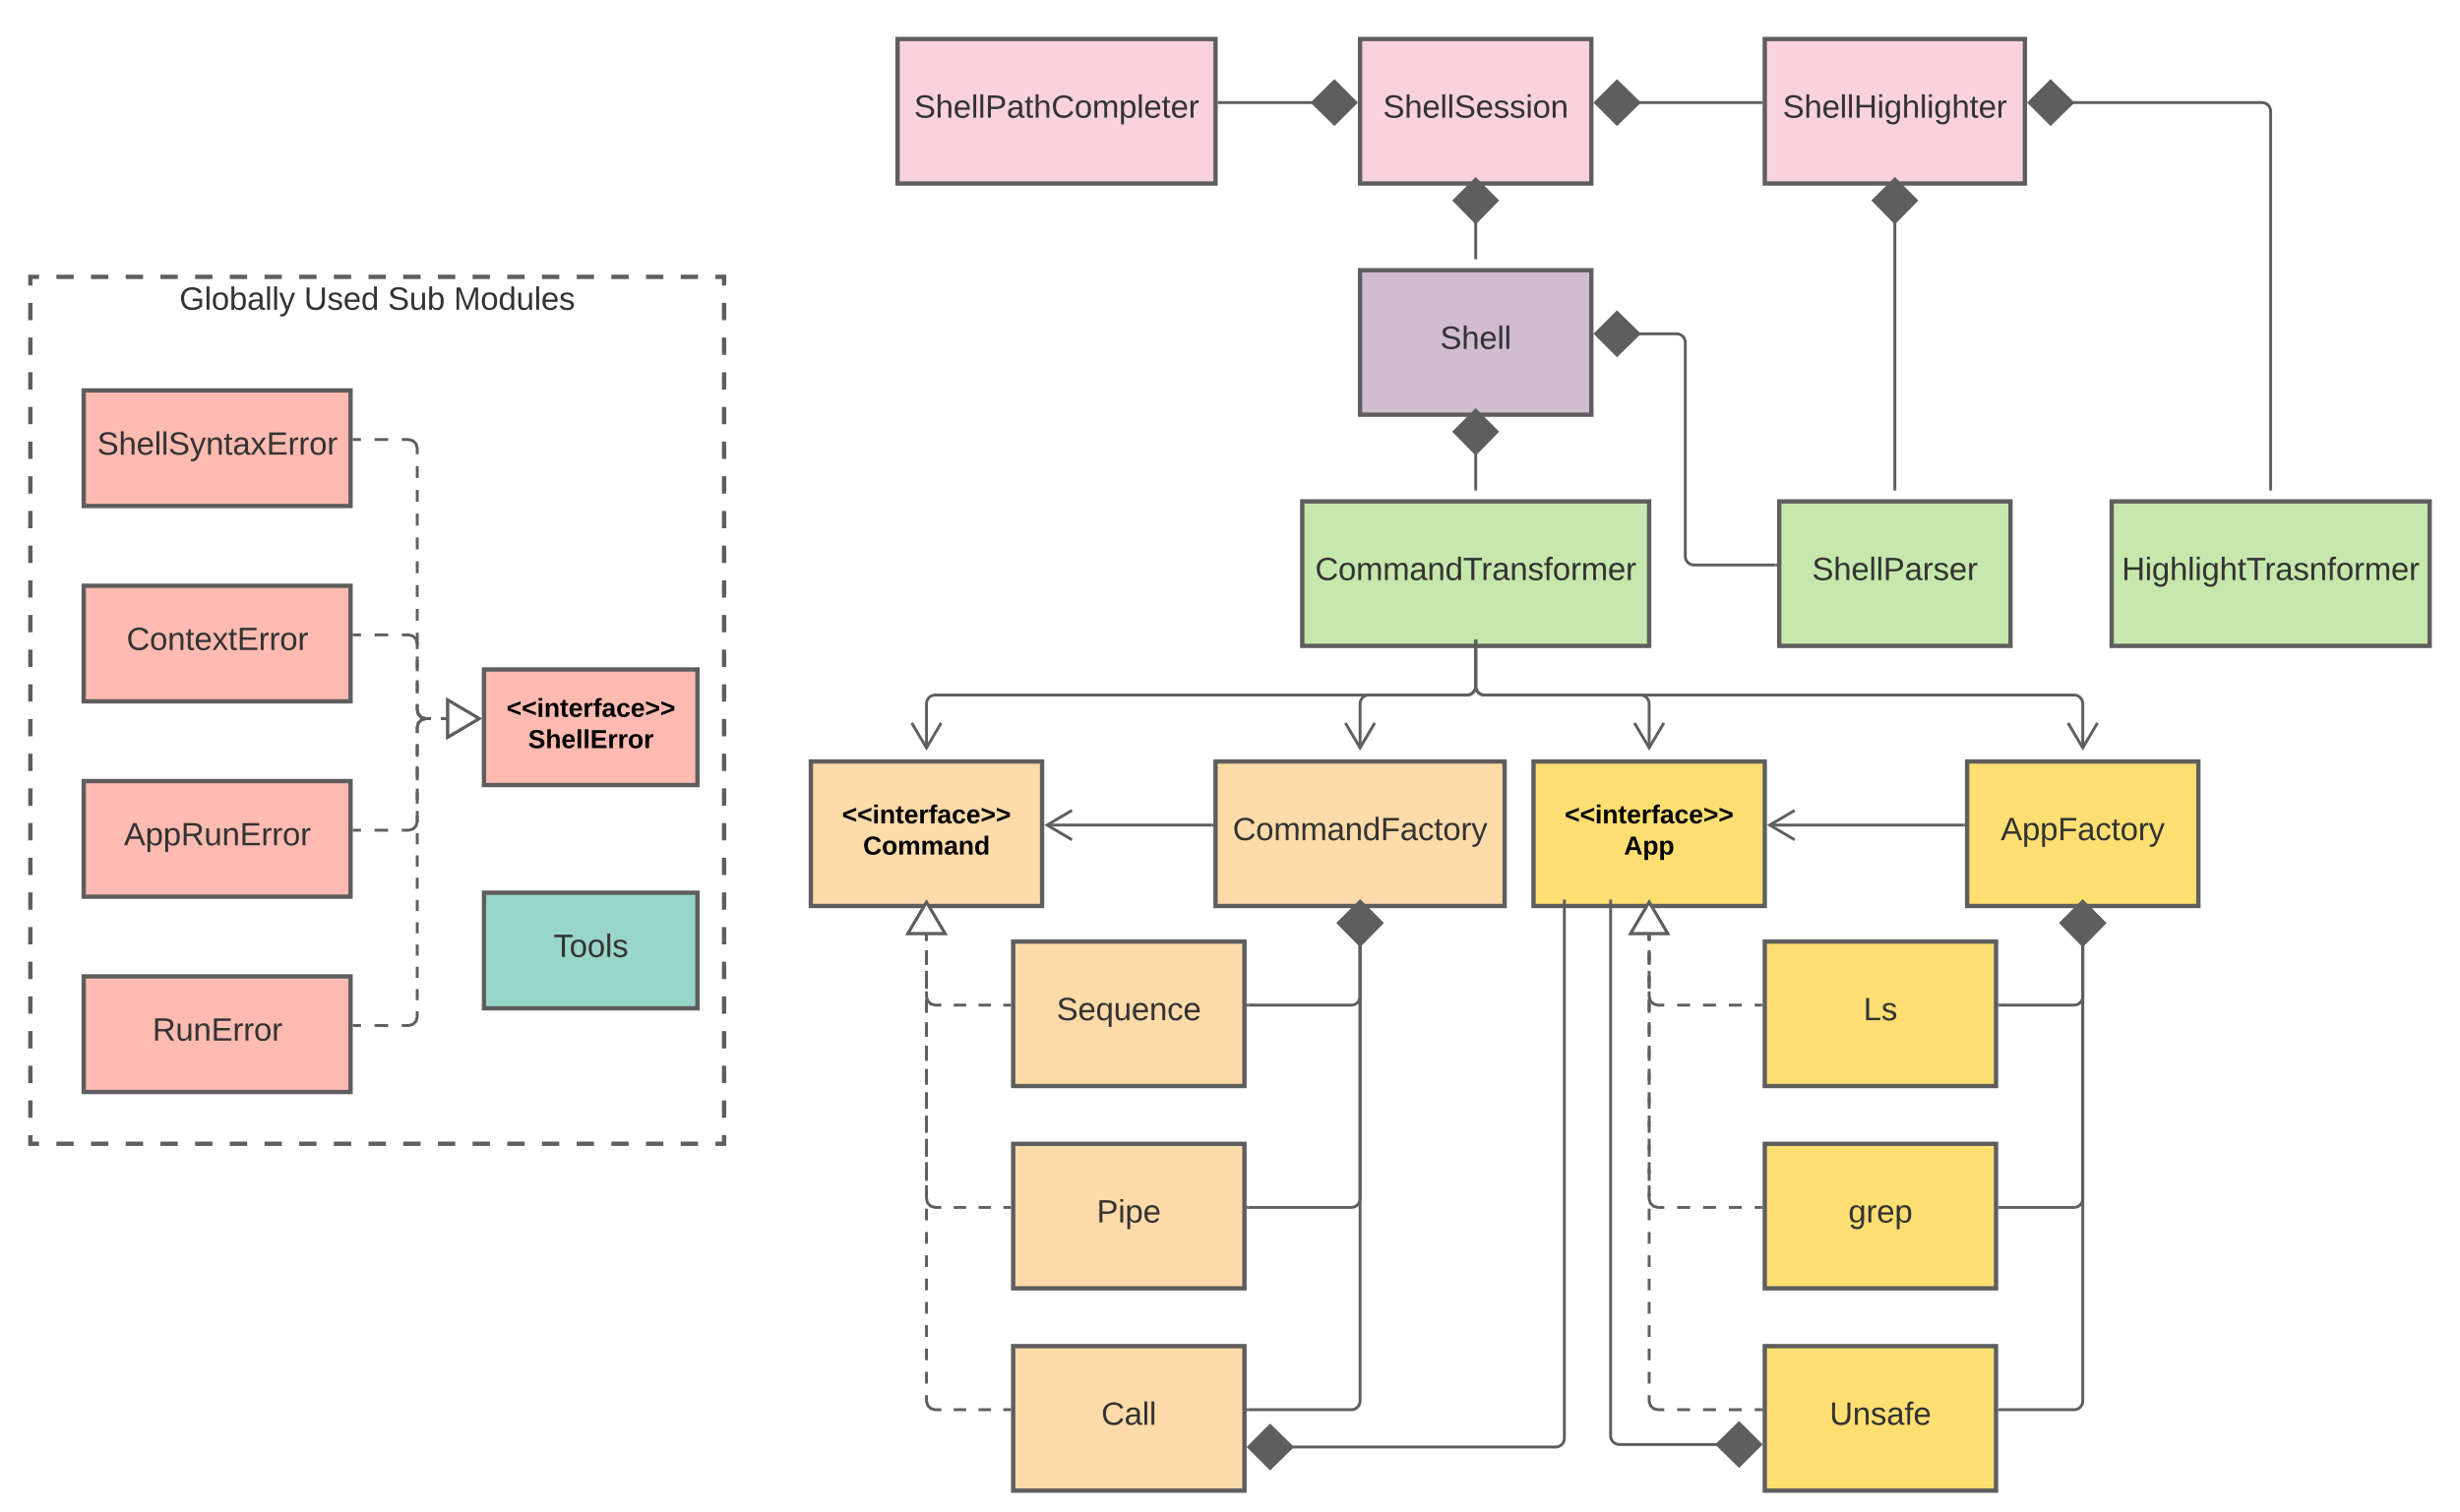 <svg xmlns="http://www.w3.org/2000/svg" xmlns:xlink="http://www.w3.org/1999/xlink" xmlns:lucid="lucid" width="1702" height="1046.59"><g transform="translate(-159 -79)" lucid:page-tab-id="0_0"><g filter="url(#a)"><path d="M180 264.6h480v600H180z" fill-opacity="0"/><path d="M198 264.6h12m12 0h12m12 0h12m12 0h12m12 0h12m12 0h12m12 0h12m12 0h12m12 0h12m12 0h12m12 0h12m12 0h12m12 0h12m12 0h12m12 0h12m12 0h12m12 0h12m12 0h12m12 0h12m12 0h6v6m0 12v12m0 12v12m0 12v12m0 12v12m0 12v12m0 12v12m0 12v12m0 12v12m0 12v12m0 12v12m0 12v12m0 12v12m0 12v12m0 12v12m0 12v12m0 12v12m0 12v12m0 12v12m0 12v12m0 12v12m0 12v12m0 12v12m0 12v12m0 12v12m0 12v6h-6m-12 0h-12m-12 0h-12m-12 0h-12m-12 0h-12m-12 0h-12m-12 0h-12m-12 0h-12m-12 0h-12m-12 0h-12m-12 0h-12m-12 0h-12m-12 0h-12m-12 0h-12m-12 0h-12m-12 0h-12m-12 0h-12m-12 0h-12m-12 0h-12m-12 0h-12m-12 0h-6v-6m0-12v-12m0-12v-12m0-12v-12m0-12v-12m0-12v-12m0-12v-12m0-12v-12m0-12v-12m0-12v-12m0-12v-12m0-12v-12m0-12v-12m0-12v-12m0-12v-12m0-12v-12m0-12v-12m0-12v-12m0-12v-12m0-12v-12m0-12v-12m0-12v-12m0-12v-12m0-12v-12m0-12v-12m0-12v-6h6" stroke="#5e5e5e" stroke-width="3" fill="none"/><use xlink:href="#b" transform="matrix(1,0,0,1,185,269.586) translate(98.148 17.778)"/><use xlink:href="#c" transform="matrix(1,0,0,1,185,269.586) translate(184.383 17.778)"/><use xlink:href="#d" transform="matrix(1,0,0,1,185,269.586) translate(242.346 17.778)"/><use xlink:href="#e" transform="matrix(1,0,0,1,185,269.586) translate(288.025 17.778)"/></g><g filter="url(#f)"><path d="M1000 600h200v100h-200z" stroke="#5e5e5e" stroke-width="3" fill="#ffdba9"/><use xlink:href="#g" transform="matrix(1,0,0,1,1008,608) translate(3.883 46.444)"/></g><g filter="url(#h)"><path d="M1100 260h160v100h-160z" stroke="#5e5e5e" stroke-width="3" fill="#d1bcd2"/><use xlink:href="#i" transform="matrix(1,0,0,1,1108,268) translate(47.37 46.444)"/></g><g filter="url(#h)"><path d="M720 600h160v100H720z" stroke="#5e5e5e" stroke-width="3" fill="#ffdba9"/><use xlink:href="#j" transform="matrix(1,0,0,1,728,608) translate(13.575 34.8)"/><use xlink:href="#k" transform="matrix(1,0,0,1,728,608) translate(28.1 56.4)"/></g><g filter="url(#h)"><path d="M1520 600h160v100h-160z" stroke="#5e5e5e" stroke-width="3" fill="#ffdf71"/><use xlink:href="#l" transform="matrix(1,0,0,1,1528,608) translate(15.272 46.444)"/></g><g filter="url(#h)"><path d="M860 724.6h160v100H860z" stroke="#5e5e5e" stroke-width="3" fill="#ffdba9"/><use xlink:href="#m" transform="matrix(1,0,0,1,868,732.586) translate(22 46.444)"/></g><g filter="url(#h)"><path d="M1380 1004.6h160v100h-160z" stroke="#5e5e5e" stroke-width="3" fill="#ffdf71"/><use xlink:href="#n" transform="matrix(1,0,0,1,1388,1012.586) translate(36.846 46.444)"/></g><g filter="url(#h)"><path d="M860 864.6h160v100H860z" stroke="#5e5e5e" stroke-width="3" fill="#ffdba9"/><use xlink:href="#o" transform="matrix(1,0,0,1,868,872.586) translate(49.809 46.444)"/></g><g filter="url(#h)"><path d="M1380 864.6h160v100h-160z" stroke="#5e5e5e" stroke-width="3" fill="#ffdf71"/><use xlink:href="#p" transform="matrix(1,0,0,1,1388,872.586) translate(49.809 46.444)"/></g><g filter="url(#h)"><path d="M860 1004.6h160v100H860z" stroke="#5e5e5e" stroke-width="3" fill="#ffdba9"/><use xlink:href="#q" transform="matrix(1,0,0,1,868,1012.586) translate(52.957 46.444)"/></g><g filter="url(#h)"><path d="M1380 724.6h160v100h-160z" stroke="#5e5e5e" stroke-width="3" fill="#ffdf71"/><use xlink:href="#r" transform="matrix(1,0,0,1,1388,732.586) translate(60.272 46.444)"/></g><g filter="url(#h)"><path d="M1220 600h160v100h-160z" stroke="#5e5e5e" stroke-width="3" fill="#ffdf71"/><use xlink:href="#j" transform="matrix(1,0,0,1,1228,608) translate(13.575 34.8)"/><use xlink:href="#s" transform="matrix(1,0,0,1,1228,608) translate(54.575 56.4)"/></g><path d="M857.5 774.6h-4.3m-8.57 0h-8.6m-8.57 0h-8.6m-8.57 0H806l-3.03-.83-2.15-2.16-.82-3v-3.56m0-7.1v-7.1m0-7.1v-7.1m0-7.1v-3.56" stroke="#5e5e5e" stroke-width="2" fill="none"/><path d="M858.5 775.6h-1.03v-2h1.03" fill="#5e5e5e"/><path d="M800 703.46l12.73 21.52h-25.46z" stroke="#5e5e5e" stroke-width="2" fill="#fff"/><path d="M857.5 914.6h-4.3m-8.57 0h-8.6m-8.57 0h-8.6m-8.57 0H806l-3.03-.83-2.15-2.16-.82-3v-4.16m0-8.3v-8.3m0-8.3v-8.3m0-8.3v-8.3m0-8.3v-8.3m0-8.3v-8.3m0-8.3v-8.3m0-8.3v-8.3m0-8.3v-8.3m0-8.3v-8.3m0-8.3v-8.3m0-8.3v-4.16" stroke="#5e5e5e" stroke-width="2" fill="none"/><path d="M858.5 915.6h-1.03v-2h1.03" fill="#5e5e5e"/><path d="M800 703.46l12.73 21.52h-25.46z" stroke="#5e5e5e" stroke-width="2" fill="#fff"/><path d="M857.5 1054.6h-4.3m-8.57 0h-8.6m-8.57 0h-8.6m-8.57 0H806l-3.03-.83-2.15-2.16-.82-3v-4.05m0-8.06v-8.08m0-8.06v-8.07m0-8.07v-8.07m0-8.06v-8.07m0-8.06v-8.07m0-8.06v-8.07m0-8.06v-8.06m0-8.06v-8.07m0-8.05v-8.07m0-8.06v-8.07m0-8.06v-8.08m0-8.06V851m0-8.07v-8.07m0-8.06v-8.07m0-8.06v-8.07m0-8.06v-8.07m0-8.06v-8.06m0-8.06v-8.07m0-8.05v-8.07m0-8.06v-4.04" stroke="#5e5e5e" stroke-width="2" fill="none"/><path d="M858.5 1055.6h-1.03v-2h1.03" fill="#5e5e5e"/><path d="M800 703.46l12.73 21.52h-25.46z" stroke="#5e5e5e" stroke-width="2" fill="#fff"/><path d="M1022.5 774.6h71.5c3.3 0 6-2.7 6-6v-36.35" stroke="#5e5e5e" stroke-width="2" fill="none"/><path d="M1022.53 775.6h-1.03v-2h1.03" fill="#5e5e5e"/><path d="M1100 702.9l14.85 14.86L1100 732.9l-14.85-15.14z" stroke="#5e5e5e" stroke-width="2" fill="#5e5e5e"/><path d="M1022.5 914.6h71.5c3.3 0 6-2.7 6-6V732.24" stroke="#5e5e5e" stroke-width="2" fill="none"/><path d="M1022.53 915.6h-1.03v-2h1.03" fill="#5e5e5e"/><path d="M1100 702.9l14.85 14.86L1100 732.9l-14.85-15.14z" stroke="#5e5e5e" stroke-width="2" fill="#5e5e5e"/><path d="M1022.5 1054.6h71.5c3.3 0 6-2.7 6-6V732.24" stroke="#5e5e5e" stroke-width="2" fill="none"/><path d="M1022.53 1055.6h-1.03v-2h1.03" fill="#5e5e5e"/><path d="M1100 702.9l14.85 14.86L1100 732.9l-14.85-15.14z" stroke="#5e5e5e" stroke-width="2" fill="#5e5e5e"/><path d="M997.5 650H883.32" stroke="#5e5e5e" stroke-width="2" fill="none"/><path d="M998.5 651h-1.03v-2h1.03" fill="#5e5e5e"/><path d="M900.68 639.82L883.48 650l17.2 10.18M1517.5 650h-134.18" stroke="#5e5e5e" stroke-width="2" fill="none"/><path d="M1518.5 651h-1.03v-2h1.03" fill="#5e5e5e"/><path d="M1400.68 639.82L1383.46 650l17.22 10.18M1377.5 774.6h-4.47m-8.94 0h-8.94m-8.94 0h-8.94m-8.94 0h-8.93m-8.93 0H1306l-3.03-.83-2.15-2.16-.82-3v-3.56m0-7.1v-7.1m0-7.1v-7.1m0-7.1v-3.56" stroke="#5e5e5e" stroke-width="2" fill="none"/><path d="M1378.5 775.6h-1.03v-2h1.03" fill="#5e5e5e"/><path d="M1300 703.46l12.73 21.52h-25.46z" stroke="#5e5e5e" stroke-width="2" fill="#fff"/><path d="M1377.5 914.6h-4.47m-8.94 0h-8.94m-8.94 0h-8.94m-8.94 0h-8.93m-8.93 0H1306l-3.03-.83-2.15-2.16-.82-3v-4.16m0-8.3v-8.3m0-8.3v-8.3m0-8.3v-8.3m0-8.3v-8.3m0-8.3v-8.3m0-8.3v-8.3m0-8.3v-8.3m0-8.3v-8.3m0-8.3v-8.3m0-8.3v-8.3m0-8.3v-4.16" stroke="#5e5e5e" stroke-width="2" fill="none"/><path d="M1378.5 915.6h-1.03v-2h1.03" fill="#5e5e5e"/><path d="M1300 703.46l12.73 21.52h-25.46z" stroke="#5e5e5e" stroke-width="2" fill="#fff"/><path d="M1377.5 1054.6h-4.47m-8.94 0h-8.94m-8.94 0h-8.94m-8.94 0h-8.93m-8.93 0H1306l-3.03-.83-2.15-2.16-.82-3v-4.05m0-8.06v-8.08m0-8.06v-8.07m0-8.07v-8.07m0-8.06v-8.07m0-8.06v-8.07m0-8.06v-8.07m0-8.06v-8.06m0-8.06v-8.07m0-8.05v-8.07m0-8.06v-8.07m0-8.06v-8.08m0-8.06V851m0-8.07v-8.07m0-8.06v-8.07m0-8.06v-8.07m0-8.06v-8.07m0-8.06v-8.06m0-8.06v-8.07m0-8.05v-8.07m0-8.06v-4.04" stroke="#5e5e5e" stroke-width="2" fill="none"/><path d="M1378.5 1055.6h-1.03v-2h1.03" fill="#5e5e5e"/><path d="M1300 703.46l12.73 21.52h-25.46z" stroke="#5e5e5e" stroke-width="2" fill="#fff"/><path d="M1542.5 774.6h51.5c3.3 0 6-2.7 6-6v-36.35" stroke="#5e5e5e" stroke-width="2" fill="none"/><path d="M1542.53 775.6h-1.03v-2h1.03" fill="#5e5e5e"/><path d="M1600 702.9l14.85 14.86L1600 732.9l-14.85-15.14z" stroke="#5e5e5e" stroke-width="2" fill="#5e5e5e"/><path d="M1542.5 914.6h51.5c3.3 0 6-2.7 6-6V732.24" stroke="#5e5e5e" stroke-width="2" fill="none"/><path d="M1542.53 915.6h-1.03v-2h1.03" fill="#5e5e5e"/><path d="M1600 702.9l14.85 14.86L1600 732.9l-14.85-15.14z" stroke="#5e5e5e" stroke-width="2" fill="#5e5e5e"/><path d="M1542.5 1054.6h51.5c3.3 0 6-2.7 6-6V732.24" stroke="#5e5e5e" stroke-width="2" fill="none"/><path d="M1542.53 1055.6h-1.03v-2h1.03" fill="#5e5e5e"/><path d="M1600 702.9l14.85 14.86L1600 732.9l-14.85-15.14z" stroke="#5e5e5e" stroke-width="2" fill="#5e5e5e"/><g filter="url(#t)"><path d="M1060 420h240v100h-240z" stroke="#5e5e5e" stroke-width="3" fill="#c7e8ac"/><use xlink:href="#u" transform="matrix(1,0,0,1,1068,428) translate(0.92 46.444)"/></g><path d="M1241.33 702.5v371.92c0 3.3-2.68 6-6 6h-183.08" stroke="#5e5e5e" stroke-width="2" fill="none"/><path d="M1242.33 702.53h-2v-1.03h2" fill="#5e5e5e"/><path d="M1022.9 1080.42l14.86-14.85 15.15 14.85-15.14 14.85z" stroke="#5e5e5e" stroke-width="2" fill="#5e5e5e"/><path d="M1180 522.5V554c0 3.3-2.7 6-6 6h-68c-3.3 0-6 2.7-6 6v30.68" stroke="#5e5e5e" stroke-width="2" fill="none"/><path d="M1181 522.53h-2v-1.03h2" fill="#5e5e5e"/><path d="M1089.82 579.32l10.18 17.22 10.18-17.22M1180 522.5V554c0 3.3 2.7 6 6 6h108c3.3 0 6 2.7 6 6v30.68" stroke="#5e5e5e" stroke-width="2" fill="none"/><path d="M1181 522.53h-2v-1.03h2" fill="#5e5e5e"/><path d="M1289.82 579.32l10.18 17.22 10.18-17.22" stroke="#5e5e5e" stroke-width="2" fill="none"/><g filter="url(#h)"><path d="M1390 420h160v100h-160z" stroke="#5e5e5e" stroke-width="3" fill="#c7e8ac"/><use xlink:href="#v" transform="matrix(1,0,0,1,1398,428) translate(14.716 46.444)"/></g><path d="M1180 417.5v-25.25" stroke="#5e5e5e" stroke-width="2" fill="none"/><path d="M1181 418.5h-2v-1.03h2" fill="#5e5e5e"/><path d="M1180 362.9l14.85 14.86L1180 392.9l-14.85-15.14z" stroke="#5e5e5e" stroke-width="2" fill="#5e5e5e"/><g filter="url(#w)"><path d="M1380 100h180v100h-180z" stroke="#5e5e5e" stroke-width="3" fill="#f9d2de"/><use xlink:href="#x" transform="matrix(1,0,0,1,1388,108) translate(4.438 46.444)"/></g><g filter="url(#h)"><path d="M1100 100h160v100h-160z" stroke="#5e5e5e" stroke-width="3" fill="#f9d2de"/><use xlink:href="#y" transform="matrix(1,0,0,1,1108,108) translate(7.895 46.444)"/></g><g filter="url(#z)"><path d="M1620 420h220v100h-220z" stroke="#5e5e5e" stroke-width="3" fill="#c7e8ac"/><use xlink:href="#A" transform="matrix(1,0,0,1,1628,428) translate(-1.025 46.444)"/></g><path d="M1387.5 470H1331c-3.3 0-6-2.7-6-6V316c0-3.3-2.7-6-6-6h-26.75" stroke="#5e5e5e" stroke-width="2" fill="none"/><path d="M1388.5 471h-1.03v-2h1.03" fill="#5e5e5e"/><path d="M1262.9 310l14.86-14.85L1292.9 310l-15.14 14.85z" stroke="#5e5e5e" stroke-width="2" fill="#5e5e5e"/><path d="M1180 257.5v-25.25" stroke="#5e5e5e" stroke-width="2" fill="none"/><path d="M1181 258.5h-2v-1.03h2" fill="#5e5e5e"/><path d="M1180 202.9l14.85 14.86L1180 232.9l-14.85-15.14z" stroke="#5e5e5e" stroke-width="2" fill="#5e5e5e"/><g filter="url(#z)"><path d="M780 100h220v100H780z" stroke="#5e5e5e" stroke-width="3" fill="#f9d2de"/><use xlink:href="#B" transform="matrix(1,0,0,1,788,108) translate(3.42 46.444)"/></g><path d="M1002.5 150h65.25" stroke="#5e5e5e" stroke-width="2" fill="none"/><path d="M1002.53 151h-1.03v-2h1.03" fill="#5e5e5e"/><path d="M1097.1 150l-14.86 14.85L1067.1 150l15.14-14.85z" stroke="#5e5e5e" stroke-width="2" fill="#5e5e5e"/><path d="M1377.5 150h-85.25" stroke="#5e5e5e" stroke-width="2" fill="none"/><path d="M1378.5 151h-1.03v-2h1.03" fill="#5e5e5e"/><path d="M1262.92 150l14.84-14.85 15.16 14.85-15.16 14.85z" stroke="#5e5e5e" stroke-width="2" fill="#5e5e5e"/><path d="M1470 417.5V232.25" stroke="#5e5e5e" stroke-width="2" fill="none"/><path d="M1471 418.5h-2v-1.03h2" fill="#5e5e5e"/><path d="M1470 202.9l14.85 14.86L1470 232.9l-14.85-15.14z" stroke="#5e5e5e" stroke-width="2" fill="#5e5e5e"/><path d="M1180 522.5V554c0 3.3-2.7 6-6 6H806c-3.3 0-6 2.7-6 6v30.68" stroke="#5e5e5e" stroke-width="2" fill="none"/><path d="M1181 522.53h-2v-1.03h2" fill="#5e5e5e"/><path d="M789.82 579.32L800 596.54l10.18-17.22M1180 522.5V554c0 3.3 2.7 6 6 6h408c3.3 0 6 2.7 6 6v30.68" stroke="#5e5e5e" stroke-width="2" fill="none"/><path d="M1181 522.53h-2v-1.03h2" fill="#5e5e5e"/><path d="M1589.82 579.32l10.18 17.22 10.18-17.22M1730 417.5V156c0-3.3-2.7-6-6-6h-131.75" stroke="#5e5e5e" stroke-width="2" fill="none"/><path d="M1731 418.5h-2v-1.03h2" fill="#5e5e5e"/><path d="M1562.9 150l14.86-14.85L1592.9 150l-15.14 14.85z" stroke="#5e5e5e" stroke-width="2" fill="#5e5e5e"/><g filter="url(#C)"><path d="M493.85 536.3h147.7v80h-147.7z" stroke="#5e5e5e" stroke-width="3" fill="#ffbbb1"/><use xlink:href="#j" transform="matrix(1,0,0,1,501.846,544.31) translate(7.575 24.8)"/><use xlink:href="#D" transform="matrix(1,0,0,1,501.846,544.31) translate(22.55 46.4)"/></g><g filter="url(#E)"><path d="M216.92 748.72h184.62v80H216.92z" stroke="#5e5e5e" stroke-width="3" fill="#ffbbb1"/><use xlink:href="#F" transform="matrix(1,0,0,1,224.923,756.724) translate(39.562 36.444)"/></g><g filter="url(#E)"><path d="M216.92 613.55h184.62v80H216.92z" stroke="#5e5e5e" stroke-width="3" fill="#ffbbb1"/><use xlink:href="#G" transform="matrix(1,0,0,1,224.923,621.552) translate(19.809 36.444)"/></g><g filter="url(#E)"><path d="M216.92 478.38h184.62v80H216.92z" stroke="#5e5e5e" stroke-width="3" fill="#ffbbb1"/><use xlink:href="#H" transform="matrix(1,0,0,1,224.923,486.379) translate(21.66 36.444)"/></g><g filter="url(#E)"><path d="M216.92 343.2h184.62v80H216.92z" stroke="#5e5e5e" stroke-width="3" fill="#ffbbb1"/><use xlink:href="#I" transform="matrix(1,0,0,1,224.923,351.207) translate(1.321 36.444)"/></g><path d="M404.04 383.2h4.7m9.42 0h9.4m9.43 0h4.7l3.02.83 2.15 2.15.82 3.03v4.12m0 8.23v8.24m0 8.22v8.23m0 8.23v8.23m0 8.25v8.23m0 8.23v8.24m0 8.23v8.24m0 8.24v8.23m0 8.23v8.23m0 8.24v8.23m0 8.23v8.23m0 8.23v4.1l.8 3.04 2.16 2.15 3.03.8h3.54m7.08 0h3.54" stroke="#5e5e5e" stroke-width="2" fill="none"/><path d="M404.06 384.2h-1.02v-2h1.02" fill="#5e5e5e"/><path d="M490.38 576.3l-21.52 12.74v-25.46z" stroke="#5e5e5e" stroke-width="2" fill="#fff"/><path d="M404.04 518.38h4.7m9.42 0h9.4m9.43 0h4.7l3.02.82 2.15 2.15.82 3.03v3.83m0 7.66v7.66m0 7.65v7.66m0 7.65v3.83l.8 3.04 2.16 2.15 3.03.8h3.54m7.08 0h3.54" stroke="#5e5e5e" stroke-width="2" fill="none"/><path d="M404.06 519.38h-1.02v-2h1.02" fill="#5e5e5e"/><path d="M490.38 576.3l-21.52 12.74v-25.46z" stroke="#5e5e5e" stroke-width="2" fill="#fff"/><path d="M404.04 653.55h4.7m9.42 0h9.4m9.43 0h4.7l3.02-.82 2.15-2.15.82-3.03v-4.08m0-8.15v-8.16m0-8.15v-8.15m0-8.15v-8.16m0-8.15v-4.1l.8-3.02 2.16-2.15 3.03-.82h3.54m7.08 0h3.54" stroke="#5e5e5e" stroke-width="2" fill="none"/><path d="M404.06 654.55h-1.02v-2h1.02" fill="#5e5e5e"/><path d="M490.38 576.3l-21.52 12.74v-25.46z" stroke="#5e5e5e" stroke-width="2" fill="#fff"/><path d="M404.04 788.72h4.7m9.42 0h9.4m9.43 0h4.7l3.02-.82 2.15-2.15.82-3.03v-3.85m0-7.7v-7.72m0-7.7v-7.7m0-7.72v-7.7m0-7.72v-7.7m0-7.7v-7.7m0-7.72v-7.7m0-7.72v-7.7m0-7.7v-7.72m0-7.7v-7.72m0-7.7v-7.7m0-7.72v-7.7m0-7.72v-7.7m0-7.72v-3.85l.8-3.02 2.16-2.15 3.03-.82h3.54m7.08 0h3.54" stroke="#5e5e5e" stroke-width="2" fill="none"/><path d="M404.06 789.72h-1.02v-2h1.02" fill="#5e5e5e"/><path d="M490.38 576.3l-21.52 12.74v-25.46z" stroke="#5e5e5e" stroke-width="2" fill="#fff"/><g filter="url(#C)"><path d="M493.85 690.8h147.7v80h-147.7z" stroke="#5e5e5e" stroke-width="3" fill="#99d5ca"/><use xlink:href="#J" transform="matrix(1,0,0,1,501.846,698.793) translate(40.136 36.444)"/></g><path d="M1273.33 702.5v370.17c0 3.3 2.7 6 6 6h68.42" stroke="#5e5e5e" stroke-width="2" fill="none"/><path d="M1274.33 702.53h-2v-1.03h2" fill="#5e5e5e"/><path d="M1377.1 1078.67l-14.86 14.85-15.15-14.85 15.14-14.85z" stroke="#5e5e5e" stroke-width="2" fill="#5e5e5e"/><defs><path fill="#333" d="M143 4C61 4 22-44 18-125c-5-107 100-154 193-111 17 8 29 25 37 43l-32 9c-13-25-37-40-76-40-61 0-88 39-88 99 0 61 29 100 91 101 35 0 62-11 79-27v-45h-74v-28h105v86C228-13 192 4 143 4" id="K"/><path fill="#333" d="M24 0v-261h32V0H24" id="L"/><path fill="#333" d="M100-194c62-1 85 37 85 99 1 63-27 99-86 99S16-35 15-95c0-66 28-99 85-99zM99-20c44 1 53-31 53-75 0-43-8-75-51-75s-53 32-53 75 10 74 51 75" id="M"/><path fill="#333" d="M115-194c53 0 69 39 70 98 0 66-23 100-70 100C84 3 66-7 56-30L54 0H23l1-261h32v101c10-23 28-34 59-34zm-8 174c40 0 45-34 45-75 0-40-5-75-45-74-42 0-51 32-51 76 0 43 10 73 51 73" id="N"/><path fill="#333" d="M141-36C126-15 110 5 73 4 37 3 15-17 15-53c-1-64 63-63 125-63 3-35-9-54-41-54-24 1-41 7-42 31l-33-3c5-37 33-52 76-52 45 0 72 20 72 64v82c-1 20 7 32 28 27v20c-31 9-61-2-59-35zM48-53c0 20 12 33 32 33 41-3 63-29 60-74-43 2-92-5-92 41" id="O"/><path fill="#333" d="M179-190L93 31C79 59 56 82 12 73V49c39 6 53-20 64-50L1-190h34L92-34l54-156h33" id="P"/><g id="b"><use transform="matrix(0.062,0,0,0.062,0,0)" xlink:href="#K"/><use transform="matrix(0.062,0,0,0.062,17.284,0)" xlink:href="#L"/><use transform="matrix(0.062,0,0,0.062,22.16,0)" xlink:href="#M"/><use transform="matrix(0.062,0,0,0.062,34.506,0)" xlink:href="#N"/><use transform="matrix(0.062,0,0,0.062,46.852,0)" xlink:href="#O"/><use transform="matrix(0.062,0,0,0.062,59.198,0)" xlink:href="#L"/><use transform="matrix(0.062,0,0,0.062,64.074,0)" xlink:href="#L"/><use transform="matrix(0.062,0,0,0.062,68.951,0)" xlink:href="#P"/></g><path fill="#333" d="M232-93c-1 65-40 97-104 97C67 4 28-28 28-90v-158h33c8 89-33 224 67 224 102 0 64-133 71-224h33v155" id="Q"/><path fill="#333" d="M135-143c-3-34-86-38-87 0 15 53 115 12 119 90S17 21 10-45l28-5c4 36 97 45 98 0-10-56-113-15-118-90-4-57 82-63 122-42 12 7 21 19 24 35" id="R"/><path fill="#333" d="M100-194c63 0 86 42 84 106H49c0 40 14 67 53 68 26 1 43-12 49-29l28 8c-11 28-37 45-77 45C44 4 14-33 15-96c1-61 26-98 85-98zm52 81c6-60-76-77-97-28-3 7-6 17-6 28h103" id="S"/><path fill="#333" d="M85-194c31 0 48 13 60 33l-1-100h32l1 261h-30c-2-10 0-23-3-31C134-8 116 4 85 4 32 4 16-35 15-94c0-66 23-100 70-100zm9 24c-40 0-46 34-46 75 0 40 6 74 45 74 42 0 51-32 51-76 0-42-9-74-50-73" id="T"/><g id="c"><use transform="matrix(0.062,0,0,0.062,0,0)" xlink:href="#Q"/><use transform="matrix(0.062,0,0,0.062,15.988,0)" xlink:href="#R"/><use transform="matrix(0.062,0,0,0.062,27.099,0)" xlink:href="#S"/><use transform="matrix(0.062,0,0,0.062,39.444,0)" xlink:href="#T"/></g><path fill="#333" d="M185-189c-5-48-123-54-124 2 14 75 158 14 163 119 3 78-121 87-175 55-17-10-28-26-33-46l33-7c5 56 141 63 141-1 0-78-155-14-162-118-5-82 145-84 179-34 5 7 8 16 11 25" id="U"/><path fill="#333" d="M84 4C-5 8 30-112 23-190h32v120c0 31 7 50 39 49 72-2 45-101 50-169h31l1 190h-30c-1-10 1-25-2-33-11 22-28 36-60 37" id="V"/><g id="d"><use transform="matrix(0.062,0,0,0.062,0,0)" xlink:href="#U"/><use transform="matrix(0.062,0,0,0.062,14.815,0)" xlink:href="#V"/><use transform="matrix(0.062,0,0,0.062,27.16,0)" xlink:href="#N"/></g><path fill="#333" d="M240 0l2-218c-23 76-54 145-80 218h-23L58-218 59 0H30v-248h44l77 211c21-75 51-140 76-211h43V0h-30" id="W"/><g id="e"><use transform="matrix(0.062,0,0,0.062,0,0)" xlink:href="#W"/><use transform="matrix(0.062,0,0,0.062,18.457,0)" xlink:href="#M"/><use transform="matrix(0.062,0,0,0.062,30.802,0)" xlink:href="#T"/><use transform="matrix(0.062,0,0,0.062,43.148,0)" xlink:href="#V"/><use transform="matrix(0.062,0,0,0.062,55.494,0)" xlink:href="#L"/><use transform="matrix(0.062,0,0,0.062,60.37,0)" xlink:href="#S"/><use transform="matrix(0.062,0,0,0.062,72.716,0)" xlink:href="#R"/></g><filter id="a" filterUnits="objectBoundingBox" x="-.02" y="-.01" width="1.04" height="1.03"><feOffset result="offOut" in="SourceAlpha" dy="6"/><feGaussianBlur result="blurOut" in="offOut" stdDeviation="5"/><feColorMatrix result="colorOut" in="blurOut" values="0 0 0 0 0 0 0 0 0 0 0 0 0 0 0 0 0 0 0.502 0"/><feBlend in="SourceGraphic" in2="colorOut"/></filter><path fill="#333" d="M212-179c-10-28-35-45-73-45-59 0-87 40-87 99 0 60 29 101 89 101 43 0 62-24 78-52l27 14C228-24 195 4 139 4 59 4 22-46 18-125c-6-104 99-153 187-111 19 9 31 26 39 46" id="X"/><path fill="#333" d="M210-169c-67 3-38 105-44 169h-31v-121c0-29-5-50-35-48C34-165 62-65 56 0H25l-1-190h30c1 10-1 24 2 32 10-44 99-50 107 0 11-21 27-35 58-36 85-2 47 119 55 194h-31v-121c0-29-5-49-35-48" id="Y"/><path fill="#333" d="M117-194c89-4 53 116 60 194h-32v-121c0-31-8-49-39-48C34-167 62-67 57 0H25l-1-190h30c1 10-1 24 2 32 11-22 29-35 61-36" id="Z"/><path fill="#333" d="M63-220v92h138v28H63V0H30v-248h175v28H63" id="aa"/><path fill="#333" d="M96-169c-40 0-48 33-48 73s9 75 48 75c24 0 41-14 43-38l32 2c-6 37-31 61-74 61-59 0-76-41-82-99-10-93 101-131 147-64 4 7 5 14 7 22l-32 3c-4-21-16-35-41-35" id="ab"/><path fill="#333" d="M59-47c-2 24 18 29 38 22v24C64 9 27 4 27-40v-127H5v-23h24l9-43h21v43h35v23H59v120" id="ac"/><path fill="#333" d="M114-163C36-179 61-72 57 0H25l-1-190h30c1 12-1 29 2 39 6-27 23-49 58-41v29" id="ad"/><g id="g"><use transform="matrix(0.062,0,0,0.062,0,0)" xlink:href="#X"/><use transform="matrix(0.062,0,0,0.062,15.988,0)" xlink:href="#M"/><use transform="matrix(0.062,0,0,0.062,28.333,0)" xlink:href="#Y"/><use transform="matrix(0.062,0,0,0.062,46.79,0)" xlink:href="#Y"/><use transform="matrix(0.062,0,0,0.062,65.247,0)" xlink:href="#O"/><use transform="matrix(0.062,0,0,0.062,77.593,0)" xlink:href="#Z"/><use transform="matrix(0.062,0,0,0.062,89.938,0)" xlink:href="#T"/><use transform="matrix(0.062,0,0,0.062,102.284,0)" xlink:href="#aa"/><use transform="matrix(0.062,0,0,0.062,115.802,0)" xlink:href="#O"/><use transform="matrix(0.062,0,0,0.062,128.148,0)" xlink:href="#ab"/><use transform="matrix(0.062,0,0,0.062,139.259,0)" xlink:href="#ac"/><use transform="matrix(0.062,0,0,0.062,145.432,0)" xlink:href="#M"/><use transform="matrix(0.062,0,0,0.062,157.778,0)" xlink:href="#ad"/><use transform="matrix(0.062,0,0,0.062,165.123,0)" xlink:href="#P"/></g><filter id="f" filterUnits="objectBoundingBox" x="-.05" y="-.04" width="1.1" height="1.2"><feOffset result="offOut" in="SourceAlpha" dy="6"/><feGaussianBlur result="blurOut" in="offOut" stdDeviation="5"/><feColorMatrix result="colorOut" in="blurOut" values="0 0 0 0 0 0 0 0 0 0 0 0 0 0 0 0 0 0 0.502 0"/><feBlend in="SourceGraphic" in2="colorOut"/></filter><path fill="#333" d="M106-169C34-169 62-67 57 0H25v-261h32l-1 103c12-21 28-36 61-36 89 0 53 116 60 194h-32v-121c2-32-8-49-39-48" id="ae"/><g id="i"><use transform="matrix(0.062,0,0,0.062,0,0)" xlink:href="#U"/><use transform="matrix(0.062,0,0,0.062,14.815,0)" xlink:href="#ae"/><use transform="matrix(0.062,0,0,0.062,27.16,0)" xlink:href="#S"/><use transform="matrix(0.062,0,0,0.062,39.506,0)" xlink:href="#L"/><use transform="matrix(0.062,0,0,0.062,44.383,0)" xlink:href="#L"/></g><filter id="h" filterUnits="objectBoundingBox" x="-.06" y="-.04" width="1.13" height="1.2"><feOffset result="offOut" in="SourceAlpha" dy="6"/><feGaussianBlur result="blurOut" in="offOut" stdDeviation="5"/><feColorMatrix result="colorOut" in="blurOut" values="0 0 0 0 0 0 0 0 0 0 0 0 0 0 0 0 0 0 0.502 0"/><feBlend in="SourceGraphic" in2="colorOut"/></filter><path d="M15-91v-56l181-69v40L49-119l147 57v40" id="af"/><path d="M25-224v-37h50v37H25zM25 0v-190h50V0H25" id="ag"/><path d="M135-194c87-1 58 113 63 194h-50c-7-57 23-157-34-157-59 0-34 97-39 157H25l-1-190h47c2 12-1 28 3 38 12-26 28-41 61-42" id="ah"/><path d="M115-3C79 11 28 4 28-45v-112H4v-33h27l15-45h31v45h36v33H77v99c-1 23 16 31 38 25v30" id="ai"/><path d="M185-48c-13 30-37 53-82 52C43 2 14-33 14-96s30-98 90-98c62 0 83 45 84 108H66c0 31 8 55 39 56 18 0 30-7 34-22zm-45-69c5-46-57-63-70-21-2 6-4 13-4 21h74" id="aj"/><path d="M135-150c-39-12-60 13-60 57V0H25l-1-190h47c2 13-1 29 3 40 6-28 27-53 61-41v41" id="ak"/><path d="M121-226c-27-7-43 5-38 36h38v33H83V0H34v-157H6v-33h28c-9-59 32-81 87-68v32" id="al"/><path d="M133-34C117-15 103 5 69 4 32 3 11-16 11-54c-1-60 55-63 116-61 1-26-3-47-28-47-18 1-26 9-28 27l-52-2c7-38 36-58 82-57s74 22 75 68l1 82c-1 14 12 18 25 15v27c-30 8-71 5-69-32zm-48 3c29 0 43-24 42-57-32 0-66-3-65 30 0 17 8 27 23 27" id="am"/><path d="M190-63c-7 42-38 67-86 67-59 0-84-38-90-98-12-110 154-137 174-36l-49 2c-2-19-15-32-35-32-30 0-35 28-38 64-6 74 65 87 74 30" id="an"/><path d="M15-22v-40l146-57-146-57v-40l181 69v56" id="ao"/><g id="j"><use transform="matrix(0.05,0,0,0.05,0,0)" xlink:href="#af"/><use transform="matrix(0.05,0,0,0.05,10.5,0)" xlink:href="#af"/><use transform="matrix(0.05,0,0,0.05,21,0)" xlink:href="#ag"/><use transform="matrix(0.05,0,0,0.05,26,0)" xlink:href="#ah"/><use transform="matrix(0.05,0,0,0.05,36.95,0)" xlink:href="#ai"/><use transform="matrix(0.05,0,0,0.05,42.9,0)" xlink:href="#aj"/><use transform="matrix(0.05,0,0,0.05,52.9,0)" xlink:href="#ak"/><use transform="matrix(0.05,0,0,0.05,59.9,0)" xlink:href="#al"/><use transform="matrix(0.05,0,0,0.05,65.85,0)" xlink:href="#am"/><use transform="matrix(0.05,0,0,0.05,75.85,0)" xlink:href="#an"/><use transform="matrix(0.05,0,0,0.05,85.85,0)" xlink:href="#aj"/><use transform="matrix(0.05,0,0,0.05,95.85,0)" xlink:href="#ao"/><use transform="matrix(0.05,0,0,0.05,106.35,0)" xlink:href="#ao"/></g><path d="M67-125c0 53 21 87 73 88 37 1 54-22 65-47l45 17C233-25 199 4 140 4 58 4 20-42 15-125 8-235 124-281 211-232c18 10 29 29 36 50l-46 12c-8-25-30-41-62-41-52 0-71 34-72 86" id="ap"/><path d="M110-194c64 0 96 36 96 99 0 64-35 99-97 99-61 0-95-36-95-99 0-62 34-99 96-99zm-1 164c35 0 45-28 45-65 0-40-10-65-43-65-34 0-45 26-45 65 0 36 10 65 43 65" id="aq"/><path d="M220-157c-53 9-28 100-34 157h-49v-107c1-27-5-49-29-50C55-147 81-57 75 0H25l-1-190h47c2 12-1 28 3 38 10-53 101-56 108 0 13-22 24-43 59-42 82 1 51 116 57 194h-49v-107c-1-25-5-48-29-50" id="ar"/><path d="M88-194c31-1 46 15 58 34l-1-101h50l1 261h-48c-2-10 0-23-3-31C134-8 116 4 84 4 32 4 16-41 15-95c0-56 19-97 73-99zm17 164c33 0 40-30 41-66 1-37-9-64-41-64s-38 30-39 65c0 43 13 65 39 65" id="as"/><g id="k"><use transform="matrix(0.05,0,0,0.05,0,0)" xlink:href="#ap"/><use transform="matrix(0.05,0,0,0.05,12.95,0)" xlink:href="#aq"/><use transform="matrix(0.05,0,0,0.05,23.9,0)" xlink:href="#ar"/><use transform="matrix(0.05,0,0,0.05,39.9,0)" xlink:href="#ar"/><use transform="matrix(0.05,0,0,0.05,55.9,0)" xlink:href="#am"/><use transform="matrix(0.05,0,0,0.05,65.9,0)" xlink:href="#ah"/><use transform="matrix(0.05,0,0,0.05,76.85,0)" xlink:href="#as"/></g><path fill="#333" d="M205 0l-28-72H64L36 0H1l101-248h38L239 0h-34zm-38-99l-47-123c-12 45-31 82-46 123h93" id="at"/><path fill="#333" d="M115-194c55 1 70 41 70 98S169 2 115 4C84 4 66-9 55-30l1 105H24l-1-265h31l2 30c10-21 28-34 59-34zm-8 174c40 0 45-34 45-75s-6-73-45-74c-42 0-51 32-51 76 0 43 10 73 51 73" id="au"/><g id="l"><use transform="matrix(0.062,0,0,0.062,0,0)" xlink:href="#at"/><use transform="matrix(0.062,0,0,0.062,14.815,0)" xlink:href="#au"/><use transform="matrix(0.062,0,0,0.062,27.16,0)" xlink:href="#au"/><use transform="matrix(0.062,0,0,0.062,39.506,0)" xlink:href="#aa"/><use transform="matrix(0.062,0,0,0.062,53.025,0)" xlink:href="#O"/><use transform="matrix(0.062,0,0,0.062,65.37,0)" xlink:href="#ab"/><use transform="matrix(0.062,0,0,0.062,76.481,0)" xlink:href="#ac"/><use transform="matrix(0.062,0,0,0.062,82.654,0)" xlink:href="#M"/><use transform="matrix(0.062,0,0,0.062,95,0)" xlink:href="#ad"/><use transform="matrix(0.062,0,0,0.062,102.346,0)" xlink:href="#P"/></g><path fill="#333" d="M145-31C134-9 116 4 85 4 32 4 16-35 15-94c0-59 17-99 70-100 32-1 48 14 60 33 0-11-1-24 2-32h30l-1 268h-32zM93-21c41 0 51-33 51-76s-8-73-50-73c-40 0-46 35-46 75s5 74 45 74" id="av"/><g id="m"><use transform="matrix(0.062,0,0,0.062,0,0)" xlink:href="#U"/><use transform="matrix(0.062,0,0,0.062,14.815,0)" xlink:href="#S"/><use transform="matrix(0.062,0,0,0.062,27.16,0)" xlink:href="#av"/><use transform="matrix(0.062,0,0,0.062,39.506,0)" xlink:href="#V"/><use transform="matrix(0.062,0,0,0.062,51.852,0)" xlink:href="#S"/><use transform="matrix(0.062,0,0,0.062,64.198,0)" xlink:href="#Z"/><use transform="matrix(0.062,0,0,0.062,76.543,0)" xlink:href="#ab"/><use transform="matrix(0.062,0,0,0.062,87.654,0)" xlink:href="#S"/></g><path fill="#333" d="M101-234c-31-9-42 10-38 44h38v23H63V0H32v-167H5v-23h27c-7-52 17-82 69-68v24" id="aw"/><g id="n"><use transform="matrix(0.062,0,0,0.062,0,0)" xlink:href="#Q"/><use transform="matrix(0.062,0,0,0.062,15.988,0)" xlink:href="#Z"/><use transform="matrix(0.062,0,0,0.062,28.333,0)" xlink:href="#R"/><use transform="matrix(0.062,0,0,0.062,39.444,0)" xlink:href="#O"/><use transform="matrix(0.062,0,0,0.062,51.79,0)" xlink:href="#aw"/><use transform="matrix(0.062,0,0,0.062,57.963,0)" xlink:href="#S"/></g><path fill="#333" d="M30-248c87 1 191-15 191 75 0 78-77 80-158 76V0H30v-248zm33 125c57 0 124 11 124-50 0-59-68-47-124-48v98" id="ax"/><path fill="#333" d="M24-231v-30h32v30H24zM24 0v-190h32V0H24" id="ay"/><g id="o"><use transform="matrix(0.062,0,0,0.062,0,0)" xlink:href="#ax"/><use transform="matrix(0.062,0,0,0.062,14.815,0)" xlink:href="#ay"/><use transform="matrix(0.062,0,0,0.062,19.691,0)" xlink:href="#au"/><use transform="matrix(0.062,0,0,0.062,32.037,0)" xlink:href="#S"/></g><path fill="#333" d="M177-190C167-65 218 103 67 71c-23-6-38-20-44-43l32-5c15 47 100 32 89-28v-30C133-14 115 1 83 1 29 1 15-40 15-95c0-56 16-97 71-98 29-1 48 16 59 35 1-10 0-23 2-32h30zM94-22c36 0 50-32 50-73 0-42-14-75-50-75-39 0-46 34-46 75s6 73 46 73" id="az"/><g id="p"><use transform="matrix(0.062,0,0,0.062,0,0)" xlink:href="#az"/><use transform="matrix(0.062,0,0,0.062,12.346,0)" xlink:href="#ad"/><use transform="matrix(0.062,0,0,0.062,19.691,0)" xlink:href="#S"/><use transform="matrix(0.062,0,0,0.062,32.037,0)" xlink:href="#au"/></g><g id="q"><use transform="matrix(0.062,0,0,0.062,0,0)" xlink:href="#X"/><use transform="matrix(0.062,0,0,0.062,15.988,0)" xlink:href="#O"/><use transform="matrix(0.062,0,0,0.062,28.333,0)" xlink:href="#L"/><use transform="matrix(0.062,0,0,0.062,33.21,0)" xlink:href="#L"/></g><path fill="#333" d="M30 0v-248h33v221h125V0H30" id="aA"/><g id="r"><use transform="matrix(0.062,0,0,0.062,0,0)" xlink:href="#aA"/><use transform="matrix(0.062,0,0,0.062,12.346,0)" xlink:href="#R"/></g><path d="M199 0l-22-63H83L61 0H9l90-248h61L250 0h-51zm-33-102l-36-108c-10 38-24 72-36 108h72" id="aB"/><path d="M135-194c53 0 70 44 70 98 0 56-19 98-73 100-31 1-45-17-59-34 3 33 2 69 2 105H25l-1-265h48c2 10 0 23 3 31 11-24 29-35 60-35zM114-30c33 0 39-31 40-66 0-38-9-64-40-64-56 0-55 130 0 130" id="aC"/><g id="s"><use transform="matrix(0.05,0,0,0.05,0,0)" xlink:href="#aB"/><use transform="matrix(0.05,0,0,0.05,12.95,0)" xlink:href="#aC"/><use transform="matrix(0.05,0,0,0.05,23.9,0)" xlink:href="#aC"/></g><path fill="#333" d="M127-220V0H93v-220H8v-28h204v28h-85" id="aD"/><g id="u"><use transform="matrix(0.062,0,0,0.062,0,0)" xlink:href="#X"/><use transform="matrix(0.062,0,0,0.062,15.988,0)" xlink:href="#M"/><use transform="matrix(0.062,0,0,0.062,28.333,0)" xlink:href="#Y"/><use transform="matrix(0.062,0,0,0.062,46.79,0)" xlink:href="#Y"/><use transform="matrix(0.062,0,0,0.062,65.247,0)" xlink:href="#O"/><use transform="matrix(0.062,0,0,0.062,77.593,0)" xlink:href="#Z"/><use transform="matrix(0.062,0,0,0.062,89.938,0)" xlink:href="#T"/><use transform="matrix(0.062,0,0,0.062,102.284,0)" xlink:href="#aD"/><use transform="matrix(0.062,0,0,0.062,115,0)" xlink:href="#ad"/><use transform="matrix(0.062,0,0,0.062,122.346,0)" xlink:href="#O"/><use transform="matrix(0.062,0,0,0.062,134.691,0)" xlink:href="#Z"/><use transform="matrix(0.062,0,0,0.062,147.037,0)" xlink:href="#R"/><use transform="matrix(0.062,0,0,0.062,158.148,0)" xlink:href="#aw"/><use transform="matrix(0.062,0,0,0.062,164.321,0)" xlink:href="#M"/><use transform="matrix(0.062,0,0,0.062,176.667,0)" xlink:href="#ad"/><use transform="matrix(0.062,0,0,0.062,184.012,0)" xlink:href="#Y"/><use transform="matrix(0.062,0,0,0.062,202.469,0)" xlink:href="#S"/><use transform="matrix(0.062,0,0,0.062,214.815,0)" xlink:href="#ad"/></g><filter id="t" filterUnits="objectBoundingBox" x="-.04" y="-.04" width="1.08" height="1.2"><feOffset result="offOut" in="SourceAlpha" dy="6"/><feGaussianBlur result="blurOut" in="offOut" stdDeviation="5"/><feColorMatrix result="colorOut" in="blurOut" values="0 0 0 0 0 0 0 0 0 0 0 0 0 0 0 0 0 0 0.502 0"/><feBlend in="SourceGraphic" in2="colorOut"/></filter><g id="v"><use transform="matrix(0.062,0,0,0.062,0,0)" xlink:href="#U"/><use transform="matrix(0.062,0,0,0.062,14.815,0)" xlink:href="#ae"/><use transform="matrix(0.062,0,0,0.062,27.16,0)" xlink:href="#S"/><use transform="matrix(0.062,0,0,0.062,39.506,0)" xlink:href="#L"/><use transform="matrix(0.062,0,0,0.062,44.383,0)" xlink:href="#L"/><use transform="matrix(0.062,0,0,0.062,49.259,0)" xlink:href="#ax"/><use transform="matrix(0.062,0,0,0.062,64.074,0)" xlink:href="#O"/><use transform="matrix(0.062,0,0,0.062,76.42,0)" xlink:href="#ad"/><use transform="matrix(0.062,0,0,0.062,83.765,0)" xlink:href="#R"/><use transform="matrix(0.062,0,0,0.062,94.877,0)" xlink:href="#S"/><use transform="matrix(0.062,0,0,0.062,107.222,0)" xlink:href="#ad"/></g><path fill="#333" d="M197 0v-115H63V0H30v-248h33v105h134v-105h34V0h-34" id="aE"/><g id="x"><use transform="matrix(0.062,0,0,0.062,0,0)" xlink:href="#U"/><use transform="matrix(0.062,0,0,0.062,14.815,0)" xlink:href="#ae"/><use transform="matrix(0.062,0,0,0.062,27.16,0)" xlink:href="#S"/><use transform="matrix(0.062,0,0,0.062,39.506,0)" xlink:href="#L"/><use transform="matrix(0.062,0,0,0.062,44.383,0)" xlink:href="#L"/><use transform="matrix(0.062,0,0,0.062,49.259,0)" xlink:href="#aE"/><use transform="matrix(0.062,0,0,0.062,65.247,0)" xlink:href="#ay"/><use transform="matrix(0.062,0,0,0.062,70.123,0)" xlink:href="#az"/><use transform="matrix(0.062,0,0,0.062,82.469,0)" xlink:href="#ae"/><use transform="matrix(0.062,0,0,0.062,94.815,0)" xlink:href="#L"/><use transform="matrix(0.062,0,0,0.062,99.691,0)" xlink:href="#ay"/><use transform="matrix(0.062,0,0,0.062,104.568,0)" xlink:href="#az"/><use transform="matrix(0.062,0,0,0.062,116.914,0)" xlink:href="#ae"/><use transform="matrix(0.062,0,0,0.062,129.259,0)" xlink:href="#ac"/><use transform="matrix(0.062,0,0,0.062,135.432,0)" xlink:href="#S"/><use transform="matrix(0.062,0,0,0.062,147.778,0)" xlink:href="#ad"/></g><filter id="w" filterUnits="objectBoundingBox" x="-.06" y="-.04" width="1.11" height="1.2"><feOffset result="offOut" in="SourceAlpha" dy="6"/><feGaussianBlur result="blurOut" in="offOut" stdDeviation="5"/><feColorMatrix result="colorOut" in="blurOut" values="0 0 0 0 0 0 0 0 0 0 0 0 0 0 0 0 0 0 0.502 0"/><feBlend in="SourceGraphic" in2="colorOut"/></filter><g id="y"><use transform="matrix(0.062,0,0,0.062,0,0)" xlink:href="#U"/><use transform="matrix(0.062,0,0,0.062,14.815,0)" xlink:href="#ae"/><use transform="matrix(0.062,0,0,0.062,27.16,0)" xlink:href="#S"/><use transform="matrix(0.062,0,0,0.062,39.506,0)" xlink:href="#L"/><use transform="matrix(0.062,0,0,0.062,44.383,0)" xlink:href="#L"/><use transform="matrix(0.062,0,0,0.062,49.259,0)" xlink:href="#U"/><use transform="matrix(0.062,0,0,0.062,64.074,0)" xlink:href="#S"/><use transform="matrix(0.062,0,0,0.062,76.42,0)" xlink:href="#R"/><use transform="matrix(0.062,0,0,0.062,87.531,0)" xlink:href="#R"/><use transform="matrix(0.062,0,0,0.062,98.642,0)" xlink:href="#ay"/><use transform="matrix(0.062,0,0,0.062,103.519,0)" xlink:href="#M"/><use transform="matrix(0.062,0,0,0.062,115.864,0)" xlink:href="#Z"/></g><g id="A"><use transform="matrix(0.062,0,0,0.062,0,0)" xlink:href="#aE"/><use transform="matrix(0.062,0,0,0.062,15.988,0)" xlink:href="#ay"/><use transform="matrix(0.062,0,0,0.062,20.864,0)" xlink:href="#az"/><use transform="matrix(0.062,0,0,0.062,33.21,0)" xlink:href="#ae"/><use transform="matrix(0.062,0,0,0.062,45.556,0)" xlink:href="#L"/><use transform="matrix(0.062,0,0,0.062,50.432,0)" xlink:href="#ay"/><use transform="matrix(0.062,0,0,0.062,55.309,0)" xlink:href="#az"/><use transform="matrix(0.062,0,0,0.062,67.654,0)" xlink:href="#ae"/><use transform="matrix(0.062,0,0,0.062,80,0)" xlink:href="#ac"/><use transform="matrix(0.062,0,0,0.062,86.173,0)" xlink:href="#aD"/><use transform="matrix(0.062,0,0,0.062,98.889,0)" xlink:href="#ad"/><use transform="matrix(0.062,0,0,0.062,106.235,0)" xlink:href="#O"/><use transform="matrix(0.062,0,0,0.062,118.58,0)" xlink:href="#R"/><use transform="matrix(0.062,0,0,0.062,129.691,0)" xlink:href="#Z"/><use transform="matrix(0.062,0,0,0.062,142.037,0)" xlink:href="#aw"/><use transform="matrix(0.062,0,0,0.062,148.21,0)" xlink:href="#M"/><use transform="matrix(0.062,0,0,0.062,160.556,0)" xlink:href="#ad"/><use transform="matrix(0.062,0,0,0.062,167.901,0)" xlink:href="#Y"/><use transform="matrix(0.062,0,0,0.062,186.358,0)" xlink:href="#S"/><use transform="matrix(0.062,0,0,0.062,198.704,0)" xlink:href="#ad"/></g><filter id="z" filterUnits="objectBoundingBox" x="-.05" y="-.04" width="1.09" height="1.2"><feOffset result="offOut" in="SourceAlpha" dy="6"/><feGaussianBlur result="blurOut" in="offOut" stdDeviation="5"/><feColorMatrix result="colorOut" in="blurOut" values="0 0 0 0 0 0 0 0 0 0 0 0 0 0 0 0 0 0 0.502 0"/><feBlend in="SourceGraphic" in2="colorOut"/></filter><g id="B"><use transform="matrix(0.062,0,0,0.062,0,0)" xlink:href="#U"/><use transform="matrix(0.062,0,0,0.062,14.815,0)" xlink:href="#ae"/><use transform="matrix(0.062,0,0,0.062,27.16,0)" xlink:href="#S"/><use transform="matrix(0.062,0,0,0.062,39.506,0)" xlink:href="#L"/><use transform="matrix(0.062,0,0,0.062,44.383,0)" xlink:href="#L"/><use transform="matrix(0.062,0,0,0.062,49.259,0)" xlink:href="#ax"/><use transform="matrix(0.062,0,0,0.062,64.074,0)" xlink:href="#O"/><use transform="matrix(0.062,0,0,0.062,76.42,0)" xlink:href="#ac"/><use transform="matrix(0.062,0,0,0.062,82.593,0)" xlink:href="#ae"/><use transform="matrix(0.062,0,0,0.062,94.938,0)" xlink:href="#X"/><use transform="matrix(0.062,0,0,0.062,110.926,0)" xlink:href="#M"/><use transform="matrix(0.062,0,0,0.062,123.272,0)" xlink:href="#Y"/><use transform="matrix(0.062,0,0,0.062,141.728,0)" xlink:href="#au"/><use transform="matrix(0.062,0,0,0.062,154.074,0)" xlink:href="#L"/><use transform="matrix(0.062,0,0,0.062,158.951,0)" xlink:href="#S"/><use transform="matrix(0.062,0,0,0.062,171.296,0)" xlink:href="#ac"/><use transform="matrix(0.062,0,0,0.062,177.469,0)" xlink:href="#S"/><use transform="matrix(0.062,0,0,0.062,189.815,0)" xlink:href="#ad"/></g><path d="M169-182c-1-43-94-46-97-3 18 66 151 10 154 114 3 95-165 93-204 36-6-8-10-19-12-30l50-8c3 46 112 56 116 5-17-69-150-10-154-114-4-87 153-88 188-35 5 8 8 18 10 28" id="aF"/><path d="M114-157C55-157 80-60 75 0H25v-261h50l-1 109c12-26 28-41 61-42 86-1 58 113 63 194h-50c-7-57 23-157-34-157" id="aG"/><path d="M25 0v-261h50V0H25" id="aH"/><path d="M24 0v-248h195v40H76v63h132v40H76v65h150V0H24" id="aI"/><g id="D"><use transform="matrix(0.05,0,0,0.05,0,0)" xlink:href="#aF"/><use transform="matrix(0.05,0,0,0.05,12,0)" xlink:href="#aG"/><use transform="matrix(0.05,0,0,0.05,22.95,0)" xlink:href="#aj"/><use transform="matrix(0.05,0,0,0.05,32.95,0)" xlink:href="#aH"/><use transform="matrix(0.05,0,0,0.05,37.95,0)" xlink:href="#aH"/><use transform="matrix(0.05,0,0,0.05,42.95,0)" xlink:href="#aI"/><use transform="matrix(0.05,0,0,0.05,54.95,0)" xlink:href="#ak"/><use transform="matrix(0.05,0,0,0.05,61.95,0)" xlink:href="#ak"/><use transform="matrix(0.05,0,0,0.05,68.95,0)" xlink:href="#aq"/><use transform="matrix(0.05,0,0,0.05,79.9,0)" xlink:href="#ak"/></g><filter id="C" filterUnits="objectBoundingBox" x="-.07" y="-.05" width="1.14" height="1.25"><feOffset result="offOut" in="SourceAlpha" dy="6"/><feGaussianBlur result="blurOut" in="offOut" stdDeviation="5"/><feColorMatrix result="colorOut" in="blurOut" values="0 0 0 0 0 0 0 0 0 0 0 0 0 0 0 0 0 0 0.502 0"/><feBlend in="SourceGraphic" in2="colorOut"/></filter><path fill="#333" d="M233-177c-1 41-23 64-60 70L243 0h-38l-65-103H63V0H30v-248c88 3 205-21 203 71zM63-129c60-2 137 13 137-47 0-61-80-42-137-45v92" id="aJ"/><path fill="#333" d="M30 0v-248h187v28H63v79h144v27H63v87h162V0H30" id="aK"/><g id="F"><use transform="matrix(0.062,0,0,0.062,0,0)" xlink:href="#aJ"/><use transform="matrix(0.062,0,0,0.062,15.988,0)" xlink:href="#V"/><use transform="matrix(0.062,0,0,0.062,28.333,0)" xlink:href="#Z"/><use transform="matrix(0.062,0,0,0.062,40.679,0)" xlink:href="#aK"/><use transform="matrix(0.062,0,0,0.062,55.494,0)" xlink:href="#ad"/><use transform="matrix(0.062,0,0,0.062,62.84,0)" xlink:href="#ad"/><use transform="matrix(0.062,0,0,0.062,70.185,0)" xlink:href="#M"/><use transform="matrix(0.062,0,0,0.062,82.531,0)" xlink:href="#ad"/></g><filter id="E" filterUnits="objectBoundingBox" x="-.05" y="-.05" width="1.11" height="1.25"><feOffset result="offOut" in="SourceAlpha" dy="6"/><feGaussianBlur result="blurOut" in="offOut" stdDeviation="5"/><feColorMatrix result="colorOut" in="blurOut" values="0 0 0 0 0 0 0 0 0 0 0 0 0 0 0 0 0 0 0.502 0"/><feBlend in="SourceGraphic" in2="colorOut"/></filter><g id="G"><use transform="matrix(0.062,0,0,0.062,0,0)" xlink:href="#at"/><use transform="matrix(0.062,0,0,0.062,14.815,0)" xlink:href="#au"/><use transform="matrix(0.062,0,0,0.062,27.16,0)" xlink:href="#au"/><use transform="matrix(0.062,0,0,0.062,39.506,0)" xlink:href="#aJ"/><use transform="matrix(0.062,0,0,0.062,55.494,0)" xlink:href="#V"/><use transform="matrix(0.062,0,0,0.062,67.84,0)" xlink:href="#Z"/><use transform="matrix(0.062,0,0,0.062,80.185,0)" xlink:href="#aK"/><use transform="matrix(0.062,0,0,0.062,95,0)" xlink:href="#ad"/><use transform="matrix(0.062,0,0,0.062,102.346,0)" xlink:href="#ad"/><use transform="matrix(0.062,0,0,0.062,109.691,0)" xlink:href="#M"/><use transform="matrix(0.062,0,0,0.062,122.037,0)" xlink:href="#ad"/></g><path fill="#333" d="M141 0L90-78 38 0H4l68-98-65-92h35l48 74 47-74h35l-64 92 68 98h-35" id="aL"/><g id="H"><use transform="matrix(0.062,0,0,0.062,0,0)" xlink:href="#X"/><use transform="matrix(0.062,0,0,0.062,15.988,0)" xlink:href="#M"/><use transform="matrix(0.062,0,0,0.062,28.333,0)" xlink:href="#Z"/><use transform="matrix(0.062,0,0,0.062,40.679,0)" xlink:href="#ac"/><use transform="matrix(0.062,0,0,0.062,46.852,0)" xlink:href="#S"/><use transform="matrix(0.062,0,0,0.062,59.198,0)" xlink:href="#aL"/><use transform="matrix(0.062,0,0,0.062,70.309,0)" xlink:href="#ac"/><use transform="matrix(0.062,0,0,0.062,76.481,0)" xlink:href="#aK"/><use transform="matrix(0.062,0,0,0.062,91.296,0)" xlink:href="#ad"/><use transform="matrix(0.062,0,0,0.062,98.642,0)" xlink:href="#ad"/><use transform="matrix(0.062,0,0,0.062,105.988,0)" xlink:href="#M"/><use transform="matrix(0.062,0,0,0.062,118.333,0)" xlink:href="#ad"/></g><g id="I"><use transform="matrix(0.062,0,0,0.062,0,0)" xlink:href="#U"/><use transform="matrix(0.062,0,0,0.062,14.815,0)" xlink:href="#ae"/><use transform="matrix(0.062,0,0,0.062,27.16,0)" xlink:href="#S"/><use transform="matrix(0.062,0,0,0.062,39.506,0)" xlink:href="#L"/><use transform="matrix(0.062,0,0,0.062,44.383,0)" xlink:href="#L"/><use transform="matrix(0.062,0,0,0.062,49.259,0)" xlink:href="#U"/><use transform="matrix(0.062,0,0,0.062,64.074,0)" xlink:href="#P"/><use transform="matrix(0.062,0,0,0.062,75.185,0)" xlink:href="#Z"/><use transform="matrix(0.062,0,0,0.062,87.531,0)" xlink:href="#ac"/><use transform="matrix(0.062,0,0,0.062,93.704,0)" xlink:href="#O"/><use transform="matrix(0.062,0,0,0.062,106.049,0)" xlink:href="#aL"/><use transform="matrix(0.062,0,0,0.062,117.16,0)" xlink:href="#aK"/><use transform="matrix(0.062,0,0,0.062,131.975,0)" xlink:href="#ad"/><use transform="matrix(0.062,0,0,0.062,139.321,0)" xlink:href="#ad"/><use transform="matrix(0.062,0,0,0.062,146.667,0)" xlink:href="#M"/><use transform="matrix(0.062,0,0,0.062,159.012,0)" xlink:href="#ad"/></g><g id="J"><use transform="matrix(0.062,0,0,0.062,0,0)" xlink:href="#aD"/><use transform="matrix(0.062,0,0,0.062,11.049,0)" xlink:href="#M"/><use transform="matrix(0.062,0,0,0.062,23.395,0)" xlink:href="#M"/><use transform="matrix(0.062,0,0,0.062,35.741,0)" xlink:href="#L"/><use transform="matrix(0.062,0,0,0.062,40.617,0)" xlink:href="#R"/></g></defs></g></svg>
